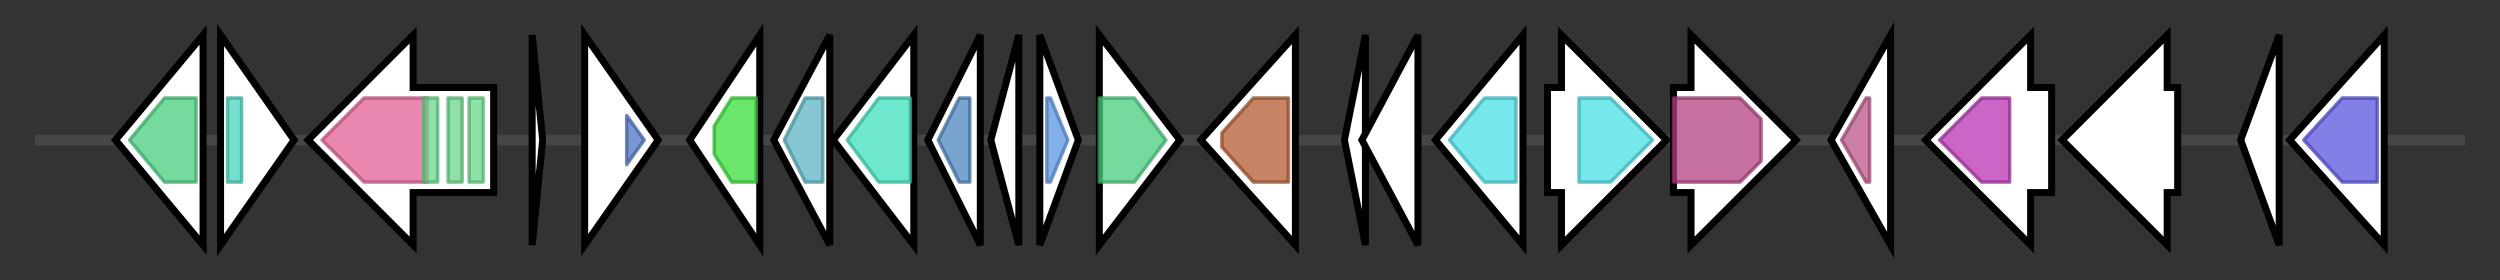 <svg version="1.1" baseProfile="full" xmlns="http://www.w3.org/2000/svg" width="714.067" height="80">
	<rect width="100%" height="100%" fill="#333333" stroke="none"/>
	<g>
		<line x1="10" y1="40.0" x2="704.067" y2="40.0" style="stroke:rgb(70,70,70); stroke-width:3 "/>
		<g>
			<title> (ctg1_935)</title>
			<polygon class=" (ctg1_935)" points="33,40 58,10 58,70" fill="rgb(255,255,255)" fill-opacity="1.0" stroke="rgb(0,0,0)" stroke-width="2"  />
			<g>
				<title>adh_short_C2 (PF13561)
"Enoyl-(Acyl carrier protein) reductase"</title>
				<polygon class="PF13561" points="37,40 47,28 56,28 56,52 47,52" stroke-linejoin="round" width="23" height="24" fill="rgb(73,205,127)" stroke="rgb(58,164,101)" stroke-width="1" opacity="0.75" />
			</g>
		</g>
		<g>
			<title> (ctg1_936)</title>
			<polygon class=" (ctg1_936)" points="63,10 84,40 63,70" fill="rgb(255,255,255)" fill-opacity="1.0" stroke="rgb(0,0,0)" stroke-width="2"  />
			<g>
				<title>TetR_N (PF00440)
"Bacterial regulatory proteins, tetR family"</title>
				<rect class="PF00440" x="65" y="28" stroke-linejoin="round" width="4" height="24" fill="rgb(73,212,190)" stroke="rgb(58,169,152)" stroke-width="1" opacity="0.75" />
			</g>
		</g>
		<g>
			<title> (ctg1_937)</title>
			<polygon class=" (ctg1_937)" points="141,25 118,25 118,10 88,40 118,70 118,55 141,55" fill="rgb(255,255,255)" fill-opacity="1.0" stroke="rgb(0,0,0)" stroke-width="2"  />
			<g>
				<title>Glyco_hydro_18 (PF00704)
"Glycosyl hydrolases family 18"</title>
				<polygon class="PF00704" points="92,40 104,28 122,28 122,52 104,52" stroke-linejoin="round" width="32" height="24" fill="rgb(226,95,151)" stroke="rgb(180,76,120)" stroke-width="1" opacity="0.75" />
			</g>
			<g>
				<title>SLH (PF00395)
"S-layer homology domain"</title>
				<rect class="PF00395" x="121" y="28" stroke-linejoin="round" width="4" height="24" fill="rgb(106,215,138)" stroke="rgb(84,172,110)" stroke-width="1" opacity="0.75" />
			</g>
			<g>
				<title>SLH (PF00395)
"S-layer homology domain"</title>
				<rect class="PF00395" x="128" y="28" stroke-linejoin="round" width="4" height="24" fill="rgb(106,215,138)" stroke="rgb(84,172,110)" stroke-width="1" opacity="0.75" />
			</g>
			<g>
				<title>SLH (PF00395)
"S-layer homology domain"</title>
				<rect class="PF00395" x="134" y="28" stroke-linejoin="round" width="4" height="24" fill="rgb(106,215,138)" stroke="rgb(84,172,110)" stroke-width="1" opacity="0.75" />
			</g>
		</g>
		<g>
			<title> (ctg1_938)</title>
			<polygon class=" (ctg1_938)" points="152,10 155,40 152,70" fill="rgb(255,255,255)" fill-opacity="1.0" stroke="rgb(0,0,0)" stroke-width="2"  />
		</g>
		<g>
			<title> (ctg1_939)</title>
			<polygon class=" (ctg1_939)" points="167,10 188,40 167,70" fill="rgb(255,255,255)" fill-opacity="1.0" stroke="rgb(0,0,0)" stroke-width="2"  />
			<g>
				<title>Peptidase_M15_4 (PF13539)
"D-alanyl-D-alanine carboxypeptidase"</title>
				<polygon class="PF13539" points="179,33 184,40 179,47" stroke-linejoin="round" width="7" height="24" fill="rgb(79,118,198)" stroke="rgb(63,94,158)" stroke-width="1" opacity="0.75" />
			</g>
		</g>
		<g>
			<title> (ctg1_940)</title>
			<polygon class=" (ctg1_940)" points="197,40 217,10 217,70" fill="rgb(255,255,255)" fill-opacity="1.0" stroke="rgb(0,0,0)" stroke-width="2"  />
			<g>
				<title>Polysacc_deac_1 (PF01522)
"Polysaccharide deacetylase"</title>
				<polygon class="PF01522" points="204,36 209,28 216,28 216,52 209,52 204,44" stroke-linejoin="round" width="12" height="24" fill="rgb(56,221,58)" stroke="rgb(44,176,46)" stroke-width="1" opacity="0.75" />
			</g>
		</g>
		<g>
			<title> (ctg1_941)</title>
			<polygon class=" (ctg1_941)" points="221,40 237,10 237,70" fill="rgb(255,255,255)" fill-opacity="1.0" stroke="rgb(0,0,0)" stroke-width="2"  />
			<g>
				<title>MEKHLA (PF08670)
"MEKHLA domain"</title>
				<polygon class="PF08670" points="224,40 230,28 235,28 235,52 230,52" stroke-linejoin="round" width="14" height="24" fill="rgb(92,179,195)" stroke="rgb(73,143,156)" stroke-width="1" opacity="0.75" />
			</g>
		</g>
		<g>
			<title> (ctg1_942)</title>
			<polygon class=" (ctg1_942)" points="238,40 261,10 261,70" fill="rgb(255,255,255)" fill-opacity="1.0" stroke="rgb(0,0,0)" stroke-width="2"  />
			<g>
				<title>HAD_2 (PF13419)
"Haloacid dehalogenase-like hydrolase"</title>
				<polygon class="PF13419" points="242,40 251,28 260,28 260,52 251,52" stroke-linejoin="round" width="19" height="24" fill="rgb(60,223,188)" stroke="rgb(48,178,150)" stroke-width="1" opacity="0.75" />
			</g>
		</g>
		<g>
			<title> (ctg1_943)</title>
			<polygon class=" (ctg1_943)" points="265,40 280,10 280,70" fill="rgb(255,255,255)" fill-opacity="1.0" stroke="rgb(0,0,0)" stroke-width="2"  />
			<g>
				<title>HbpS-like (PF03928)
"Haem degrading protein HbpS-like"</title>
				<polygon class="PF03928" points="268,40 274,28 277,28 277,52 274,52" stroke-linejoin="round" width="12" height="24" fill="rgb(77,133,190)" stroke="rgb(61,106,152)" stroke-width="1" opacity="0.75" />
			</g>
		</g>
		<g>
			<title> (ctg1_944)</title>
			<polygon class=" (ctg1_944)" points="283,40 291,10 291,70" fill="rgb(255,255,255)" fill-opacity="1.0" stroke="rgb(0,0,0)" stroke-width="2"  />
		</g>
		<g>
			<title> (ctg1_945)</title>
			<polygon class=" (ctg1_945)" points="297,10 308,40 297,70" fill="rgb(255,255,255)" fill-opacity="1.0" stroke="rgb(0,0,0)" stroke-width="2"  />
			<g>
				<title>HxlR (PF01638)
"HxlR-like helix-turn-helix"</title>
				<polygon class="PF01638" points="299,28 300,28 305,40 300,52 299,52" stroke-linejoin="round" width="8" height="24" fill="rgb(91,150,227)" stroke="rgb(72,119,181)" stroke-width="1" opacity="0.75" />
			</g>
		</g>
		<g>
			<title> (ctg1_946)</title>
			<polygon class=" (ctg1_946)" points="314,10 337,40 314,70" fill="rgb(255,255,255)" fill-opacity="1.0" stroke="rgb(0,0,0)" stroke-width="2"  />
			<g>
				<title>adh_short_C2 (PF13561)
"Enoyl-(Acyl carrier protein) reductase"</title>
				<polygon class="PF13561" points="314,28 324,28 333,40 324,52 314,52" stroke-linejoin="round" width="22" height="24" fill="rgb(73,205,127)" stroke="rgb(58,164,101)" stroke-width="1" opacity="0.75" />
			</g>
		</g>
		<g>
			<title> (ctg1_947)</title>
			<polygon class=" (ctg1_947)" points="343,40 370,10 370,70" fill="rgb(255,255,255)" fill-opacity="1.0" stroke="rgb(0,0,0)" stroke-width="2"  />
			<g>
				<title>SQS_PSY (PF00494)
"Squalene/phytoene synthase"</title>
				<polygon class="PF00494" points="349,38 358,28 368,28 368,52 358,52 349,42" stroke-linejoin="round" width="19" height="24" fill="rgb(178,91,49)" stroke="rgb(142,72,39)" stroke-width="1" opacity="0.75" />
			</g>
		</g>
		<g>
			<title> (ctg1_948)</title>
			<polygon class=" (ctg1_948)" points="384,40 390,10 390,70" fill="rgb(255,255,255)" fill-opacity="1.0" stroke="rgb(0,0,0)" stroke-width="2"  />
		</g>
		<g>
			<title> (ctg1_949)</title>
			<polygon class=" (ctg1_949)" points="389,40 405,10 405,70" fill="rgb(255,255,255)" fill-opacity="1.0" stroke="rgb(0,0,0)" stroke-width="2"  />
		</g>
		<g>
			<title> (ctg1_950)</title>
			<polygon class=" (ctg1_950)" points="410,40 435,10 435,70" fill="rgb(255,255,255)" fill-opacity="1.0" stroke="rgb(0,0,0)" stroke-width="2"  />
			<g>
				<title>ATPgrasp_YheCD (PF14398)
"YheC/D like ATP-grasp"</title>
				<polygon class="PF14398" points="414,40 424,28 433,28 433,52 424,52" stroke-linejoin="round" width="23" height="24" fill="rgb(73,222,228)" stroke="rgb(58,177,182)" stroke-width="1" opacity="0.75" />
			</g>
		</g>
		<g>
			<title> (ctg1_951)</title>
			<polygon class=" (ctg1_951)" points="442,25 446,25 446,10 476,40 446,70 446,55 442,55" fill="rgb(255,255,255)" fill-opacity="1.0" stroke="rgb(0,0,0)" stroke-width="2"  />
			<g>
				<title>ATPgrasp_YheCD (PF14398)
"YheC/D like ATP-grasp"</title>
				<polygon class="PF14398" points="451,28 460,28 472,40 460,52 451,52" stroke-linejoin="round" width="25" height="24" fill="rgb(73,222,228)" stroke="rgb(58,177,182)" stroke-width="1" opacity="0.75" />
			</g>
		</g>
		<g>
			<title> (ctg1_952)</title>
			<polygon class=" (ctg1_952)" points="478,25 483,25 483,10 513,40 483,70 483,55 478,55" fill="rgb(255,255,255)" fill-opacity="1.0" stroke="rgb(0,0,0)" stroke-width="2"  />
			<g>
				<title>PGA_cap (PF09587)
"Bacterial capsule synthesis protein PGA_cap"</title>
				<polygon class="PF09587" points="478,28 497,28 503,34 503,46 497,52 478,52" stroke-linejoin="round" width="25" height="24" fill="rgb(179,65,131)" stroke="rgb(143,52,104)" stroke-width="1" opacity="0.75" />
			</g>
		</g>
		<g>
			<title> (ctg1_953)</title>
			<polygon class=" (ctg1_953)" points="523,40 540,10 540,70" fill="rgb(255,255,255)" fill-opacity="1.0" stroke="rgb(0,0,0)" stroke-width="2"  />
			<g>
				<title>NLPC_P60 (PF00877)
"NlpC/P60 family"</title>
				<polygon class="PF00877" points="526,40 533,28 534,28 534,52 533,52" stroke-linejoin="round" width="11" height="24" fill="rgb(187,86,137)" stroke="rgb(149,68,109)" stroke-width="1" opacity="0.75" />
			</g>
		</g>
		<g>
			<title> (ctg1_954)</title>
			<polygon class=" (ctg1_954)" points="586,25 580,25 580,10 550,40 580,70 580,55 586,55" fill="rgb(255,255,255)" fill-opacity="1.0" stroke="rgb(0,0,0)" stroke-width="2"  />
			<g>
				<title>Abhydrolase_3 (PF07859)
"alpha/beta hydrolase fold"</title>
				<polygon class="PF07859" points="554,40 566,28 574,28 574,52 566,52" stroke-linejoin="round" width="22" height="24" fill="rgb(183,51,179)" stroke="rgb(146,40,143)" stroke-width="1" opacity="0.75" />
			</g>
		</g>
		<g>
			<title> (ctg1_955)</title>
			<polygon class=" (ctg1_955)" points="622,25 619,25 619,10 589,40 619,70 619,55 622,55" fill="rgb(255,255,255)" fill-opacity="1.0" stroke="rgb(0,0,0)" stroke-width="2"  />
		</g>
		<g>
			<title> (ctg1_956)</title>
			<polygon class=" (ctg1_956)" points="640,40 651,10 651,70" fill="rgb(255,255,255)" fill-opacity="1.0" stroke="rgb(0,0,0)" stroke-width="2"  />
		</g>
		<g>
			<title> (ctg1_957)</title>
			<polygon class=" (ctg1_957)" points="654,40 681,10 681,70" fill="rgb(255,255,255)" fill-opacity="1.0" stroke="rgb(0,0,0)" stroke-width="2"  />
			<g>
				<title>Phos_pyr_kin (PF08543)
"Phosphomethylpyrimidine kinase"</title>
				<polygon class="PF08543" points="658,40 669,28 679,28 679,52 669,52" stroke-linejoin="round" width="24" height="24" fill="rgb(91,84,223)" stroke="rgb(72,67,178)" stroke-width="1" opacity="0.75" />
			</g>
		</g>
	</g>
</svg>
